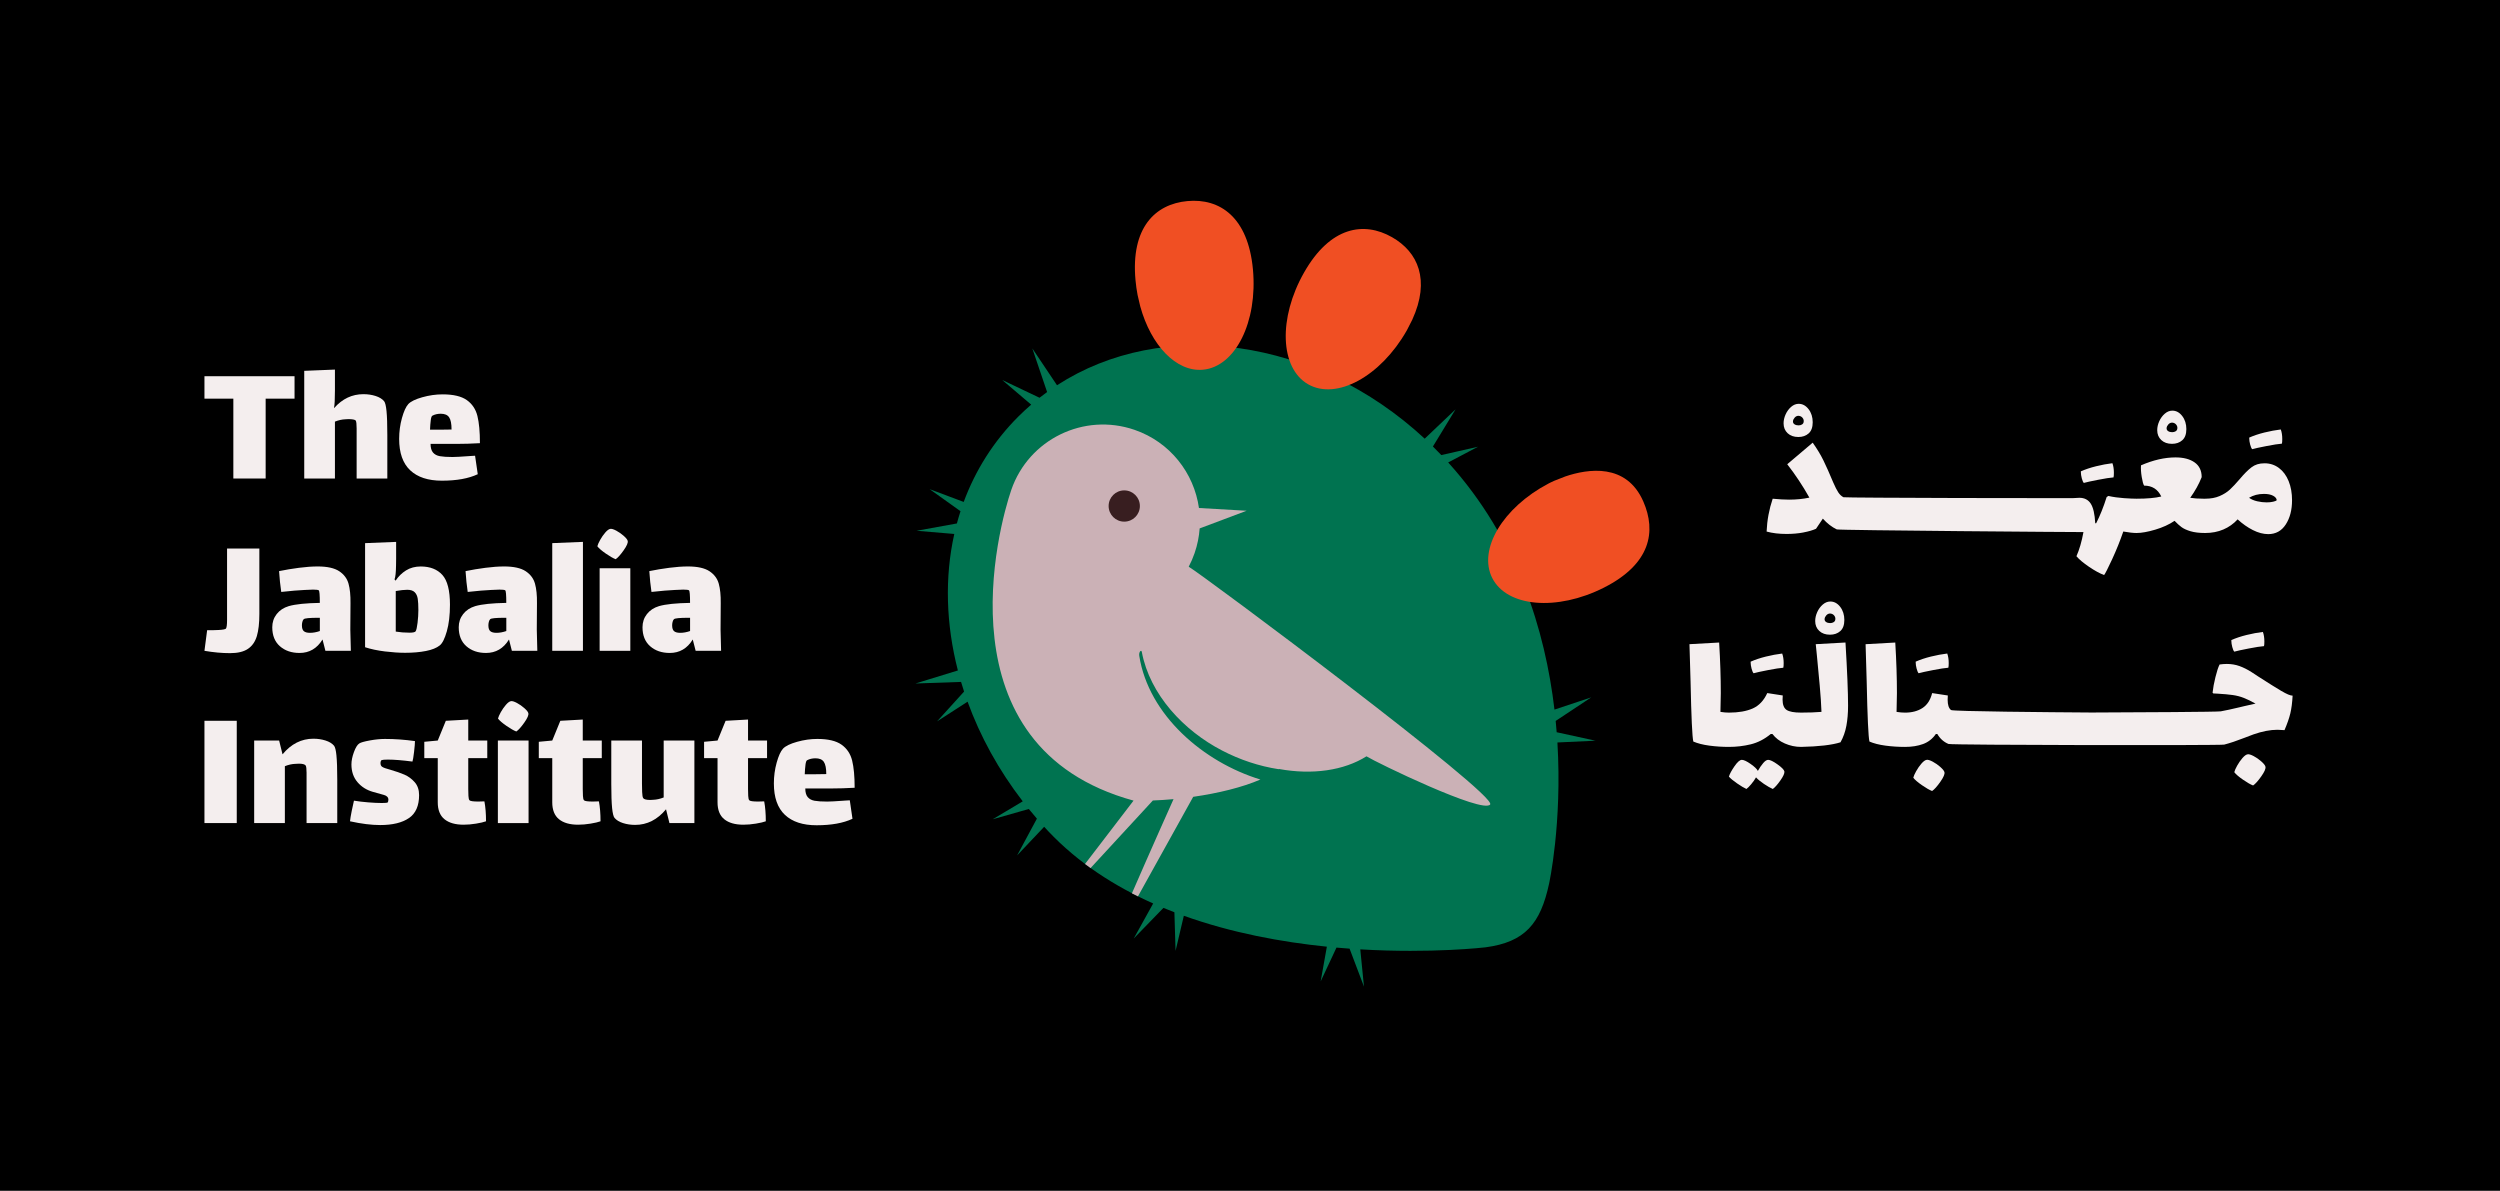 <?xml version="1.0" encoding="UTF-8"?>
<svg id="Layer_1" xmlns="http://www.w3.org/2000/svg" version="1.1" viewBox="0 0 1694.26 806.99">
  <!-- Generator: Adobe Illustrator 29.2.1, SVG Export Plug-In . SVG Version: 2.1.0 Build 116)  -->
  <defs>
    <style>
      .st0 {
        fill: none;
      }

      .st1 {
        fill: #007350;
      }

      .st2 {
        fill: #381e20;
      }

      .st3 {
        fill: #f4eeee;
      }

      .st4 {
        fill: #f04f23;
      }

      .st5 {
        fill: #cbb1b6;
      }
    </style>
  </defs>
  <rect width="1694.26" height="806.99"/>
  <g>
    <g>
      <path class="st3" d="M180.03,324.29h-21.89v-54.12h-19.58v-15.2h61.05v15.2h-19.58v54.12Z"/>
      <path class="st3" d="M261.94,278.56c.36,3.57.55,9,.55,16.3v29.43h-20.8v-33.99c0-2.88-.2-4.64-.61-5.29-.24-.32-.83-.57-1.76-.73-.93-.16-2.01-.24-3.22-.24l-2.07.12c-2.27.08-4.62.61-7.05,1.58v38.55h-20.8v-72.97l20.8-.85v14.23c0,5.84-.2,9.73-.61,11.68l.12.12c5.51-6.24,12.12-9.36,19.82-9.36,2.92,0,5.66.41,8.21,1.22,2.55.81,4.48,1.99,5.78,3.53.73.89,1.28,3.12,1.64,6.69Z"/>
      <path class="st3" d="M317.95,309.09c.73,0,2.07-.08,4.01-.24l1.82,12.53c-6.24,2.92-14.35,4.38-24.32,4.38-9.32,0-16.48-2.35-21.47-7.05-4.99-4.7-7.48-11.8-7.48-21.28,0-4.86.63-9.57,1.89-14.11,1.26-4.54,2.69-7.7,4.32-9.49,1.7-1.78,4.86-3.32,9.49-4.62,4.62-1.3,9.2-1.95,13.74-1.95,7.3,0,12.77,1.3,16.42,3.89,3.65,2.6,6.04,6.18,7.18,10.76,1.13,4.58,1.7,10.72,1.7,18.43-5.51.32-10.91.49-16.18.49h-17.27c0,2.6.55,4.54,1.64,5.84,1.09,1.3,2.65,2.13,4.68,2.49,2.03.36,4.86.55,8.51.55,2.03,0,5.8-.2,11.31-.61ZM291.92,284.89c-.24,1.87-.41,3.97-.49,6.32h6.32c3.81,0,6.57-.04,8.27-.12,0-3.89-.55-6.65-1.64-8.27-1.09-1.62-2.98-2.43-5.66-2.43-2.19,0-4.1.45-5.72,1.34-.49.24-.85,1.3-1.09,3.16Z"/>
    </g>
    <path class="st3" d="M175.77,371.73v44.39c0,6.16-.57,11.15-1.7,14.96-1.14,3.81-3.14,6.69-6.02,8.64-2.88,1.95-6.91,2.92-12.1,2.92-5.51,0-11.31-.53-17.39-1.58l1.82-13.99c2.27.08,4.86.04,7.78-.12,2.92-.16,4.58-.49,4.99-.97.49-.81.73-2.76.73-5.84v-48.41h21.89Z"/>
    <path class="st3" d="M220.53,441.05l-1.95-7.66c-3.73,6.08-8.92,9.12-15.57,9.12-5.43,0-9.87-1.52-13.32-4.56-3.45-3.04-5.17-7.32-5.17-12.83,0-3.41.99-6.39,2.98-8.94,1.99-2.55,4.72-4.36,8.21-5.41,4.54-1.3,11.55-2.03,21.04-2.19,0-5.35-.24-8.19-.73-8.51-.41-.32-1.7-.49-3.89-.49-1.38,0-3.28.08-5.72.24-3.89.16-9.16.61-15.81,1.34-.65-4.38-1.14-9.08-1.46-14.11,4.3-.89,8.8-1.64,13.5-2.25,4.7-.61,8.92-.91,12.65-.91,6.49,0,11.35,1.08,14.59,3.22,3.24,2.15,5.35,4.97,6.32,8.45.97,3.49,1.42,7.91,1.34,13.26l-.12,17.88.36,14.35h-17.27ZM216.76,427.67v-9h-.97c-6,0-9.32.32-9.97.97-.41.41-.71,1.01-.91,1.82-.2.81-.3,1.58-.3,2.31,0,1.95.44,3.28,1.34,4.01.89.73,2.27,1.09,4.14,1.09,2.11,0,4.34-.4,6.69-1.22Z"/>
    <path class="st3" d="M299.77,389.61c3.45,3.81,5.17,10.54,5.17,20.19,0,7.05-.71,13.07-2.13,18.06-1.42,4.99-3.02,8.17-4.8,9.55-2.11,1.7-5.23,2.96-9.36,3.77s-8.84,1.22-14.11,1.22c-4.06,0-8.6-.3-13.62-.91-5.03-.61-9.53-1.56-13.5-2.86v-70.54l21.04-.85v11.43c0,.65-.02,2.15-.06,4.5-.04,2.35-.14,4.32-.3,5.9-.16,1.58-.41,2.78-.73,3.59l.73.85c1.86-2.84,4.21-5.15,7.05-6.93,2.84-1.78,6.16-2.68,9.97-2.68,6.32,0,11.21,1.91,14.66,5.72ZM282.98,422.08c.36-3,.55-5.88.55-8.64,0-3.24-.14-5.8-.43-7.66-.29-1.86-.97-3.34-2.07-4.44-1.09-1.09-2.78-1.64-5.05-1.64-2.03,0-4.62.29-7.78.85v27.49c3,.49,6.12.73,9.36.73,2.35,0,3.73-.32,4.14-.97.49-.81.91-2.72,1.28-5.72Z"/>
    <path class="st3" d="M346.9,441.05l-1.95-7.66c-3.73,6.08-8.92,9.12-15.57,9.12-5.43,0-9.87-1.52-13.32-4.56-3.45-3.04-5.17-7.32-5.17-12.83,0-3.41.99-6.39,2.98-8.94,1.99-2.55,4.72-4.36,8.21-5.41,4.54-1.3,11.55-2.03,21.04-2.19,0-5.35-.24-8.19-.73-8.51-.41-.32-1.7-.49-3.89-.49-1.38,0-3.28.08-5.72.24-3.89.16-9.16.61-15.81,1.34-.65-4.38-1.14-9.08-1.46-14.11,4.3-.89,8.8-1.64,13.5-2.25,4.7-.61,8.92-.91,12.65-.91,6.49,0,11.35,1.08,14.59,3.22,3.24,2.15,5.35,4.97,6.32,8.45.97,3.49,1.42,7.91,1.34,13.26l-.12,17.88.36,14.35h-17.27ZM343.13,427.67v-9h-.97c-6,0-9.32.32-9.97.97-.41.41-.71,1.01-.91,1.82-.2.81-.3,1.58-.3,2.31,0,1.95.44,3.28,1.34,4.01.89.73,2.27,1.09,4.14,1.09,2.11,0,4.34-.4,6.69-1.22Z"/>
    <path class="st3" d="M374.26,368.08l20.8-.85v73.82h-20.8v-72.97Z"/>
    <g>
      <path class="st3" d="M422.78,363.23c-1.58-1.42-3.28-2.61-5.11-3.59-1.82-.97-3.18-1.38-4.07-1.22-.97.16-2.11.99-3.41,2.49-1.3,1.5-2.45,3.16-3.47,4.99-1.01,1.82-1.64,3.26-1.89,4.32,1.05,1.38,2.96,3.02,5.72,4.93,2.76,1.9,4.99,3.18,6.69,3.83,1.46-.97,3.26-2.98,5.41-6.02,2.15-3.04,3.06-5.17,2.74-6.39-.16-.81-1.03-1.93-2.61-3.34Z"/>
      <rect class="st3" x="406.37" y="385.11" width="20.8" height="55.95"/>
    </g>
    <path class="st3" d="M471.44,441.05l-1.95-7.66c-3.73,6.08-8.92,9.12-15.57,9.12-5.43,0-9.87-1.52-13.32-4.56-3.45-3.04-5.17-7.32-5.17-12.83,0-3.41.99-6.39,2.98-8.94,1.99-2.55,4.72-4.36,8.21-5.41,4.54-1.3,11.55-2.03,21.04-2.19,0-5.35-.24-8.19-.73-8.51-.41-.32-1.7-.49-3.89-.49-1.38,0-3.28.08-5.72.24-3.89.16-9.16.61-15.81,1.34-.65-4.38-1.14-9.08-1.46-14.11,4.3-.89,8.8-1.64,13.5-2.25,4.7-.61,8.92-.91,12.65-.91,6.49,0,11.35,1.08,14.59,3.22,3.24,2.15,5.35,4.97,6.32,8.45.97,3.49,1.42,7.91,1.34,13.26l-.12,17.88.36,14.35h-17.27ZM467.67,427.67v-9h-.97c-6,0-9.32.32-9.97.97-.41.41-.71,1.01-.91,1.82-.2.81-.3,1.58-.3,2.31,0,1.95.44,3.28,1.34,4.01.89.73,2.27,1.09,4.14,1.09,2.11,0,4.34-.4,6.69-1.22Z"/>
    <g>
      <path class="st3" d="M138.56,488.48h21.89v69.32h-21.89v-69.32Z"/>
      <path class="st3" d="M228.01,512.08c.36,3.57.55,9,.55,16.3v29.43h-20.8v-34.18c0-2.59-.2-4.21-.61-4.86-.65-.81-2.15-1.22-4.5-1.22-1.14,0-1.99.04-2.55.12-2.27.08-4.62.61-7.05,1.58v38.55h-20.8v-55.95h16.91l2.31,9.36c5.84-7.05,12.81-10.58,20.92-10.58,2.92,0,5.66.41,8.21,1.22,2.55.81,4.48,1.99,5.78,3.53.73.89,1.28,3.12,1.64,6.69Z"/>
      <path class="st3" d="M277.15,554.4c-4.58,3.16-11.09,4.74-19.52,4.74-5.92,0-12.73-.85-20.43-2.55.16-1.62.55-3.95,1.16-6.99s1.11-5.37,1.52-6.99c2.92.49,6.16.87,9.73,1.16,3.57.29,6.61.43,9.12.43,2.19,0,3.53-.12,4.01-.36.08-.08.18-.3.3-.67.12-.36.18-.75.18-1.16,0-1.62-1.01-2.72-3.04-3.28-.65-.16-3.12-.85-7.42-2.07-4.3-1.22-7.8-3.42-10.52-6.63-2.72-3.2-4.07-7.19-4.07-11.98,0-2.51.57-5.31,1.7-8.39,1.13-3.08,2.35-5.03,3.65-5.84.97-.65,3.32-1.32,7.05-2.01,3.73-.69,7.18-1.03,10.34-1.03,6.73,0,13.5.49,20.31,1.46,0,1.46-.2,3.91-.61,7.36-.41,3.45-.77,5.62-1.09,6.51-6.89-.89-12.45-1.34-16.66-1.34-2.19,0-3.61.12-4.26.36-.16.08-.32.3-.49.67-.16.36-.24.83-.24,1.4,0,1.14.36,1.95,1.09,2.43.73.57,2.63,1.26,5.72,2.07,3.65,1.05,6.79,2.15,9.43,3.28,2.63,1.14,4.94,2.84,6.93,5.11,1.99,2.27,2.98,5.19,2.98,8.76,0,7.22-2.29,12.41-6.87,15.57Z"/>
      <path class="st3" d="M317.34,534.82c0,1.46.04,2.98.12,4.56.08,1.58.32,2.57.73,2.98.57.57,2.55.85,5.96.85l4.14-.12c.73,3.89,1.09,8.39,1.09,13.5-1.54.57-3.79,1.09-6.75,1.58-2.96.49-5.78.73-8.45.73-5.59,0-9.91-1.24-12.95-3.71-3.04-2.47-4.56-6.3-4.56-11.49v-29.92h-9.12v-11.07l9.12-.85,5.47-13.38,15.2-.85v14.23h12.89v11.92h-12.89v21.04Z"/>
      <rect class="st3" x="337.41" y="501.86" width="20.8" height="55.95"/>
      <path class="st3" d="M355.44,479.99c-1.58-1.42-3.28-2.61-5.11-3.59-1.82-.97-3.18-1.38-4.07-1.22-.97.16-2.11.99-3.41,2.49-1.3,1.5-2.45,3.16-3.47,4.99-1.01,1.82-1.64,3.26-1.89,4.32,1.05,1.38,2.96,3.02,5.72,4.93,2.76,1.9,4.99,3.18,6.69,3.83,1.46-.97,3.26-2.98,5.41-6.02,2.15-3.04,3.06-5.17,2.74-6.39-.16-.81-1.03-1.93-2.61-3.34Z"/>
      <path class="st3" d="M394.94,534.82c0,1.46.04,2.98.12,4.56.08,1.58.32,2.57.73,2.98.57.57,2.55.85,5.96.85l4.14-.12c.73,3.89,1.09,8.39,1.09,13.5-1.54.57-3.79,1.09-6.75,1.58-2.96.49-5.78.73-8.45.73-5.59,0-9.91-1.24-12.95-3.71-3.04-2.47-4.56-6.3-4.56-11.49v-29.92h-9.12v-11.07l9.12-.85,5.47-13.38,15.2-.85v14.23h12.89v11.92h-12.89v21.04Z"/>
      <path class="st3" d="M470.59,501.86v55.95h-16.91l-2.31-9.36c-5.84,7.05-12.81,10.58-20.92,10.58-2.92,0-5.66-.41-8.21-1.22-2.55-.81-4.48-1.99-5.78-3.53-.73-.89-1.28-3.12-1.64-6.69-.36-3.57-.55-9-.55-16.3v-29.43h20.8v29.19c0,1.62.04,3.53.12,5.72.08,2.19.32,3.57.73,4.14.57.81,2.19,1.22,4.86,1.22l1.95-.12c2.27-.08,4.62-.61,7.05-1.58v-38.55h20.8Z"/>
      <path class="st3" d="M506.95,534.82c0,1.46.04,2.98.12,4.56.08,1.58.32,2.57.73,2.98.57.57,2.55.85,5.96.85l4.14-.12c.73,3.89,1.09,8.39,1.09,13.5-1.54.57-3.79,1.09-6.75,1.58-2.96.49-5.78.73-8.45.73-5.59,0-9.91-1.24-12.95-3.71-3.04-2.47-4.56-6.3-4.56-11.49v-29.92h-9.12v-11.07l9.12-.85,5.47-13.38,15.2-.85v14.23h12.89v11.92h-12.89v21.04Z"/>
      <path class="st3" d="M571.9,542.61c.73,0,2.07-.08,4.01-.24l1.82,12.53c-6.24,2.92-14.35,4.38-24.32,4.38-9.32,0-16.48-2.35-21.47-7.05-4.99-4.7-7.48-11.8-7.48-21.28,0-4.86.63-9.57,1.89-14.11,1.26-4.54,2.69-7.7,4.32-9.49,1.7-1.78,4.86-3.32,9.49-4.62,4.62-1.3,9.2-1.95,13.74-1.95,7.3,0,12.77,1.3,16.42,3.89,3.65,2.6,6.04,6.18,7.18,10.76,1.13,4.58,1.7,10.72,1.7,18.43-5.51.32-10.91.49-16.18.49h-17.27c0,2.6.55,4.54,1.64,5.84,1.09,1.3,2.65,2.13,4.68,2.49,2.03.36,4.86.55,8.51.55,2.03,0,5.8-.2,11.31-.61ZM545.87,518.4c-.24,1.87-.41,3.97-.49,6.32h6.32c3.81,0,6.57-.04,8.27-.12,0-3.89-.55-6.65-1.64-8.27-1.09-1.62-2.98-2.43-5.66-2.43-2.19,0-4.1.45-5.72,1.34-.49.24-.85,1.3-1.09,3.16Z"/>
    </g>
  </g>
  <g>
    <path class="st3" d="M1222.17,360.84c3.54-.67,6.39-1.5,8.56-2.5,2.08-3,3.62-5.29,4.62-6.87,2.92,3.25,6.06,5.69,9.44,7.31,1.3.62,166.37,1.91,167.17,1.81-1.17,6.42-2.75,11.87-4.75,16.37,1.83,2.17,4.69,4.56,8.56,7.19,3.87,2.62,7.27,4.48,10.19,5.56.75-.92,2.56-4.48,5.44-10.69,2.87-6.21,5.39-12.48,7.56-18.81,3.75.67,6.75,1,9,1,3.33,0,7.54-.75,12.62-2.25,5.08-1.5,9.46-3.5,13.12-6,1.67,1.75,3.23,3.17,4.69,4.25,1.46,1.08,3.5,2.02,6.12,2.81,2.62.79,5.94,1.19,9.94,1.19,4.5,0,8.6-.79,12.31-2.37,3.71-1.58,6.94-3.87,9.69-6.87,3.25,3,6.69,5.42,10.31,7.25,3.62,1.83,7.1,2.75,10.44,2.75,5.08,0,9.04-2.19,11.87-6.56,2.83-4.37,4.25-9.85,4.25-16.44,0-4.83-.77-9.14-2.31-12.94-1.54-3.79-3.73-6.75-6.56-8.87-2.83-2.12-6.08-3.19-9.75-3.19s-6.44.9-8.81,2.69c-2.37,1.79-5.06,4.48-8.06,8.06-2.5,2.92-4.69,5.25-6.56,7-1.87,1.75-4.21,3.23-7,4.44-2.79,1.21-6.06,1.81-9.81,1.81h-1.13c-3.58,0-6.58-.21-9-.62,3.33-4.67,5.92-9.33,7.75-14,0-4.42-1.61-7.75-4.81-10-3.21-2.25-7.52-3.37-12.94-3.37-7.33,0-15.12,1.79-23.37,5.37-.17,2.25,0,4.9.5,7.94.5,3.04,1.04,4.98,1.62,5.81,5.42,0,9.29,2.46,11.62,7.37-4,1-9.58,1.5-16.75,1.5-1.92,0-4.73-.12-8.44-.37-3.71-.25-7.27-.75-10.69-1.5l-1.13.75c-2.17,6.83-4.54,12.75-7.12,17.75h-.62c-.33-6.25-1.36-10.69-3.06-13.31-1.71-2.62-4.27-3.94-7.69-3.94-1,0-2.58.08-4.75.25-1.94.11-154.22-.18-155.11-.62-1.33-.67-2.5-1.75-3.5-3.25-1-1.5-2.17-3.79-3.5-6.87-2.5-6-4.69-10.91-6.56-14.75-1.87-3.83-4.31-7.87-7.31-12.12l-17.25,14.62c5.5,7.08,10.5,14.62,15,22.62-4.25.92-8.83,1.37-13.75,1.37-3.08,0-6.79-.21-11.12-.62-2.42,7.17-3.79,14.58-4.12,22.25,3.92,1.08,8.42,1.62,13.5,1.62,4.08,0,7.89-.33,11.44-1ZM1534.19,334.72c2.67,0,4.77.42,6.31,1.25,1.54.83,2.35,1.83,2.44,3-.33.42-1.17.77-2.5,1.06-1.33.29-2.75.44-4.25.44-2.17,0-4.33-.25-6.5-.75-2.17-.5-4-1.29-5.5-2.37,2.92-1.75,6.25-2.62,10-2.62Z"/>
    <path class="st3" d="M1204.61,518.01c-2.87-2.04-4.98-3.06-6.31-3.06-1,0-2.12.73-3.37,2.19-1.25,1.46-2.46,3.23-3.62,5.31-.58-1.25-2.21-2.81-4.87-4.69-2.67-1.87-4.67-2.81-6-2.81s-3,1.46-5,4.37c-2,2.92-3.25,5.25-3.75,7,1.08,1.25,2.92,2.77,5.5,4.56,2.58,1.79,4.71,3.06,6.37,3.81.83-.58,1.92-1.67,3.25-3.25,1.33-1.58,2.42-3.12,3.25-4.62,1.17,1.33,2.96,2.81,5.37,4.44,2.42,1.62,4.42,2.77,6,3.44,1.42-1,3.12-2.92,5.12-5.75,2-2.83,2.92-4.87,2.75-6.12-.25-1.17-1.81-2.77-4.69-4.81Z"/>
    <path class="st3" d="M1230.54,436.58l.75,7.37c.67,6.83,1.31,13.71,1.94,20.62.62,6.92,1.02,12.87,1.19,17.87-3.75.33-8.37.5-13.87.5-4.67,0-7.92-.6-9.75-1.81-1.83-1.21-2.75-3.56-2.75-7.06,0-1.17.04-2.08.13-2.75l-10.5-1.62c-2.33,5.08-5.62,8.56-9.87,10.44-4.25,1.87-9.62,2.81-16.12,2.81-1.75,0-3.67-.17-5.75-.5.17-5.33.25-9.58.25-12.75,0-10.41-.37-21.83-1.12-34.25l-20.12,1.12.75,25.37c.5,24.08,1.12,37.62,1.87,40.62,2.92,1.25,6.52,2.17,10.81,2.75,4.29.58,8.73.87,13.31.87,5.08,0,10.02-.58,14.81-1.75,4.79-1.17,9.31-3.5,13.56-7h1.12c2.08,2.75,4.89,4.9,8.44,6.44,3.54,1.54,7.19,2.31,10.94,2.31,12.08-.25,21-1.29,26.75-3.12,1.92-3.42,3.25-7.17,4-11.25.75-4.08,1.13-8.58,1.13-13.5,0-9.08-.58-23.37-1.75-42.87l-20.12,1.12Z"/>
    <path class="st3" d="M1315.09,519.89c-1.62-1.46-3.37-2.69-5.25-3.69-1.87-1-3.27-1.42-4.19-1.25-1,.17-2.17,1.02-3.5,2.56-1.33,1.54-2.52,3.25-3.56,5.12-1.04,1.87-1.69,3.35-1.94,4.44,1.08,1.42,3.04,3.1,5.87,5.06,2.83,1.96,5.12,3.27,6.87,3.94,1.5-1,3.35-3.06,5.56-6.19,2.21-3.12,3.14-5.31,2.81-6.56-.17-.83-1.06-1.98-2.69-3.44Z"/>
    <path class="st3" d="M1532.63,516.14c-1.62-1.46-3.37-2.69-5.25-3.69-1.87-1-3.27-1.42-4.19-1.25-1,.17-2.17,1.02-3.5,2.56-1.33,1.54-2.52,3.25-3.56,5.12-1.04,1.87-1.69,3.35-1.94,4.44,1.08,1.42,3.04,3.1,5.87,5.06,2.83,1.96,5.12,3.27,6.87,3.94,1.5-1,3.35-3.06,5.56-6.19,2.21-3.12,3.14-5.31,2.81-6.56-.17-.83-1.06-1.98-2.69-3.44Z"/>
    <path class="st3" d="M1546.07,468.27c-3.58-2.12-8.87-5.44-15.87-9.94l-4.37-2.87c-2.75-1.75-5.46-3.1-8.12-4.06-2.67-.96-5.54-1.44-8.62-1.44-1.5,0-3.12.13-4.87.37-.92,1.83-1.86,4.69-2.81,8.56-.96,3.87-1.61,7.4-1.94,10.56l.5.5,2.75.13c4.25.25,7.71.56,10.37.94,2.67.38,5.17,1.02,7.5,1.94,2.17.83,4.83,2.12,8,3.87l-7.75,1.75-3.12.75c-5.25,1.25-9.48,2.17-12.69,2.75-2.28.41-55.4.68-87.58.8-28.69-.19-93.99-.75-95.21-1.68-1.54-1.17-2.31-3.5-2.31-7,0-1.25.04-2.21.12-2.87l-10.62-1.62c-1.17,4.67-3.36,8.04-6.56,10.12-3.21,2.08-7.15,3.12-11.81,3.12-1.75,0-3.67-.17-5.75-.5.17-5.33.25-9.58.25-12.75,0-10.41-.37-21.83-1.12-34.25l-20.12,1.12.75,25.37c.5,24.08,1.13,37.62,1.87,40.62,2.92,1.25,6.52,2.17,10.81,2.75,4.29.58,8.73.87,13.31.87s8.64-.64,12.19-1.94c3.54-1.29,6.44-3.56,8.69-6.81h1c1.83,3.17,4.35,5.42,7.56,6.75,1.95.81,184.38,1.08,186.85.44,4-1.04,8.54-2.56,13.62-4.56,1.92-.75,4-1.54,6.25-2.37,5.92-2.08,11.33-3.12,16.25-3.12,1,0,2.58.08,4.75.25,1.83-4.25,3.14-8.02,3.94-11.31.79-3.29,1.31-7.31,1.56-12.06-1.5,0-4.04-1.06-7.62-3.19Z"/>
    <path class="st3" d="M1218.73,296.16c2.83,0,5.17-.81,7-2.44,1.83-1.62,2.75-4.14,2.75-7.56s-.94-6.46-2.81-8.87c-1.87-2.42-4.11-3.62-6.69-3.62-1.83,0-3.54.69-5.12,2.06-1.58,1.37-2.83,3.08-3.75,5.12-.92,2.04-1.37,4.06-1.37,6.06,0,2.75.92,4.98,2.75,6.69,1.83,1.71,4.25,2.56,7.25,2.56ZM1216.29,282.98c.71-.79,1.56-1.19,2.56-1.19,1.17.08,2.08.54,2.75,1.37.67.83.92,1.75.75,2.75-.08.75-.46,1.33-1.12,1.75-.67.42-1.46.62-2.37.62-1.08,0-2-.25-2.75-.75-.75-.5-1.08-1.21-1-2.12.08-.83.48-1.64,1.19-2.44Z"/>
    <path class="st3" d="M1412.21,327.28c1.75-.5,4.98-1.21,9.69-2.12,4.71-.92,8.19-1.46,10.44-1.62.17-.58.25-1.62.25-3.12,0-2.5-.33-4.67-1-6.5-3.5.42-7.19,1.11-11.06,2.06-3.87.96-7.31,2.11-10.31,3.44v.62c0,1.17.21,2.54.62,4.12.42,1.58.87,2.62,1.37,3.12Z"/>
    <path class="st3" d="M1471.95,300.79c2.83,0,5.17-.81,7-2.44,1.83-1.62,2.75-4.14,2.75-7.56s-.94-6.46-2.81-8.87c-1.87-2.42-4.1-3.62-6.69-3.62-1.83,0-3.54.69-5.12,2.06-1.58,1.37-2.83,3.08-3.75,5.12-.92,2.04-1.37,4.06-1.37,6.06,0,2.75.92,4.98,2.75,6.69,1.83,1.71,4.25,2.56,7.25,2.56ZM1469.51,287.6c.71-.79,1.56-1.19,2.56-1.19,1.17.08,2.08.54,2.75,1.37.67.83.92,1.75.75,2.75-.08.75-.46,1.33-1.13,1.75-.67.42-1.46.62-2.37.62-1.08,0-2-.25-2.75-.75-.75-.5-1.08-1.21-1-2.12.08-.83.48-1.64,1.19-2.44Z"/>
    <path class="st3" d="M1526.32,304.41c1.75-.5,4.98-1.21,9.69-2.12,4.71-.92,8.19-1.46,10.44-1.62.17-.58.25-1.62.25-3.12,0-2.5-.33-4.67-1-6.5-3.5.42-7.19,1.11-11.06,2.06-3.87.96-7.31,2.11-10.31,3.44v.62c0,1.17.21,2.54.62,4.12.42,1.58.87,2.62,1.37,3.12Z"/>
    <path class="st3" d="M1188.42,456.27c1.75-.5,4.98-1.21,9.69-2.12,4.71-.92,8.19-1.46,10.44-1.62.17-.58.25-1.62.25-3.12,0-2.5-.33-4.67-1-6.5-3.5.42-7.19,1.11-11.06,2.06-3.87.96-7.31,2.11-10.31,3.44v.62c0,1.17.21,2.54.62,4.12.42,1.58.87,2.62,1.37,3.12Z"/>
    <path class="st3" d="M1240.41,407.65c-1.83,0-3.54.69-5.12,2.06-1.58,1.37-2.83,3.08-3.75,5.12-.92,2.04-1.37,4.06-1.37,6.06,0,2.75.92,4.98,2.75,6.69,1.83,1.71,4.25,2.56,7.25,2.56,2.83,0,5.17-.81,7-2.44,1.83-1.62,2.75-4.14,2.75-7.56s-.94-6.46-2.81-8.87c-1.87-2.42-4.11-3.62-6.69-3.62ZM1242.66,421.65c-.67.42-1.46.63-2.37.63-1.08,0-2-.25-2.75-.75-.75-.5-1.08-1.21-1-2.12.08-.83.48-1.64,1.19-2.44.71-.79,1.56-1.19,2.56-1.19,1.17.08,2.08.54,2.75,1.37.67.83.92,1.75.75,2.75-.08.75-.46,1.33-1.13,1.75Z"/>
    <path class="st3" d="M1298.28,448.4v.62c0,1.17.21,2.54.62,4.12.42,1.58.87,2.62,1.37,3.12,1.75-.5,4.98-1.21,9.69-2.12,4.71-.92,8.19-1.46,10.44-1.62.17-.58.25-1.62.25-3.12,0-2.5-.33-4.67-1-6.5-3.5.42-7.19,1.11-11.06,2.06-3.87.96-7.31,2.11-10.31,3.44Z"/>
    <path class="st3" d="M1512.2,433.77v.62c0,1.17.21,2.54.62,4.12.42,1.58.87,2.62,1.37,3.12,1.75-.5,4.98-1.21,9.69-2.12,4.71-.92,8.19-1.46,10.44-1.62.17-.58.25-1.62.25-3.12,0-2.5-.33-4.67-1-6.5-3.5.42-7.19,1.11-11.06,2.06-3.87.96-7.31,2.11-10.31,3.44Z"/>
  </g>
  <g>
    <path class="st1" d="M1081.41,502.01l-26.45-5.77c-.2-2.53-.42-5.08-.67-7.66l24.11-15.98-24.93,8.3c-6.25-53.17-24.95-115.52-72.03-167.49l20.21-10.65-24.86,5.65c-1.86-1.95-3.76-3.88-5.7-5.8,0,0,0,0,0,0l15.36-25.2-20.93,19.88c-74.06-68.69-177.54-82.66-249.18-36.2l-16.73-24.96,10.02,29.57c-1.73,1.25-3.45,2.53-5.14,3.86l-25.26-12.02,19.61,16.7c-2.99,2.58-5.9,5.26-8.73,8.09-16.85,16.85-29.12,36.51-37,57.84l-23.1-8.67,20.94,14.96c-.89,2.74-1.71,5.5-2.46,8.29l-27.31,4.96,25.55,2.16c-6.59,29.46-5.64,61.16,2.43,92.5l-28.75,8.84,30.91-1.07c.65,2.18,1.32,4.36,2.04,6.54l-18.32,20.21,20.69-13.35c8.51,23.44,21.03,46.33,37.38,67.53l-20.35,12.16,24.47-6.97c1.79,2.2,3.61,4.38,5.48,6.54l-13.4,24.91,18.33-19.39c.92,1,1.84,2.01,2.77,3,20.14,21.35,44.76,37.22,71.1,48.97l-13.17,23.75,20.13-20.75c2.47,1.02,4.94,2.01,7.43,2.96l.78,26.17,5.61-23.8c32.41,11.62,66.29,17.83,96.93,20.95l-4.19,23.51,10.71-22.89c3,.27,5.96.51,8.88.72l9.75,25.73-2.5-25.25c48.83,2.91,84.84-1.38,84.84-1.38,26.79-3.55,37.28-16.01,43.1-43.1,0,0,8.96-40.6,5.66-95.73l25.97-1.21Z"/>
    <path class="st5" d="M854.15,528.28c-38.61-11.79-75.77-43.69-82.06-83.79-.42-2.68,1.37-4.51,1.72-2.66,5.45,29.05,28.58,53.43,54.4,66.8,12.06,6.28,25.08,10.62,38.36,12.66.06-.05.13-.09.19-.14,22.66,4.14,44.03,1.04,59.31-8.59,6.08,3.92,79,39.29,83.83,32.63,4.83-6.66-194-155.05-204.3-161.12,1.54-2.93,2.88-6.02,4-9.25,1.9-5.53,3.02-11.14,3.42-16.71l31.83-11.97-32.31-1.86c-3.35-23.67-19.51-44.67-43.67-52.98-34.31-11.81-71.7,6.42-83.52,40.73-8.38,24.34-49.54,174.25,82.86,210.55l-32.89,42.96c1.24.93,2.49,1.86,3.76,2.76,20.36-22.08,42.23-45.81,42.23-45.81,4.58-.17,9.28-.48,14-.91,0,0-15.95,35.61-28.2,63.83,1.35.7,2.71,1.39,4.08,2.07l37.45-67.47c16.96-2.43,33.37-6.44,45.52-11.72Z"/>
    <circle class="st2" cx="761.91" cy="342.93" r="10.59"/>
    <path class="st0" d="M971.09,302.64c-83.81-82.58-209-92.28-281-20.28-71.99,71.99-60.45,195.41,20.28,281,96.67,102.49,296.31,78.7,296.31,78.7,26.79-3.55,37.28-16.01,43.1-43.1,0,0,39.67-179.68-78.7-296.31Z"/>
    <g>
      <path class="st4" d="M849.12,182.59c-3.28-35.5-22.43-48.35-44.41-46.32-21.98,2.03-38.45,18.17-35.17,53.67.31,3.39.79,6.71,1.4,9.94l1.81,7.76c7.27,26.38,24.37,44.58,42.52,42.91,21.98-2.03,37.13-32.45,33.85-67.96Z"/>
      <path class="st4" d="M957.12,216.63c12.31-26.94,3.86-45.85-13.71-55.87-19.17-10.93-41.93-7.15-59.58,23.82-17.66,30.97-16.43,64.94,2.74,75.87,19.17,10.93,49.03-5.31,66.69-36.28.09-.16.17-.32.26-.47l3.61-7.07Z"/>
      <path class="st4" d="M1113.72,339.95c-11.48-26.4-37.67-22.23-52.88-17.07l-7.61,2.98c-2.48,1.11-3.92,1.9-3.92,1.9-30.82,16.23-47.8,44.59-38.01,63.96,9.96,19.7,43.82,22.62,75.64,6.54,31.82-16.08,35.58-38.08,26.78-58.32Z"/>
    </g>
  </g>
</svg>